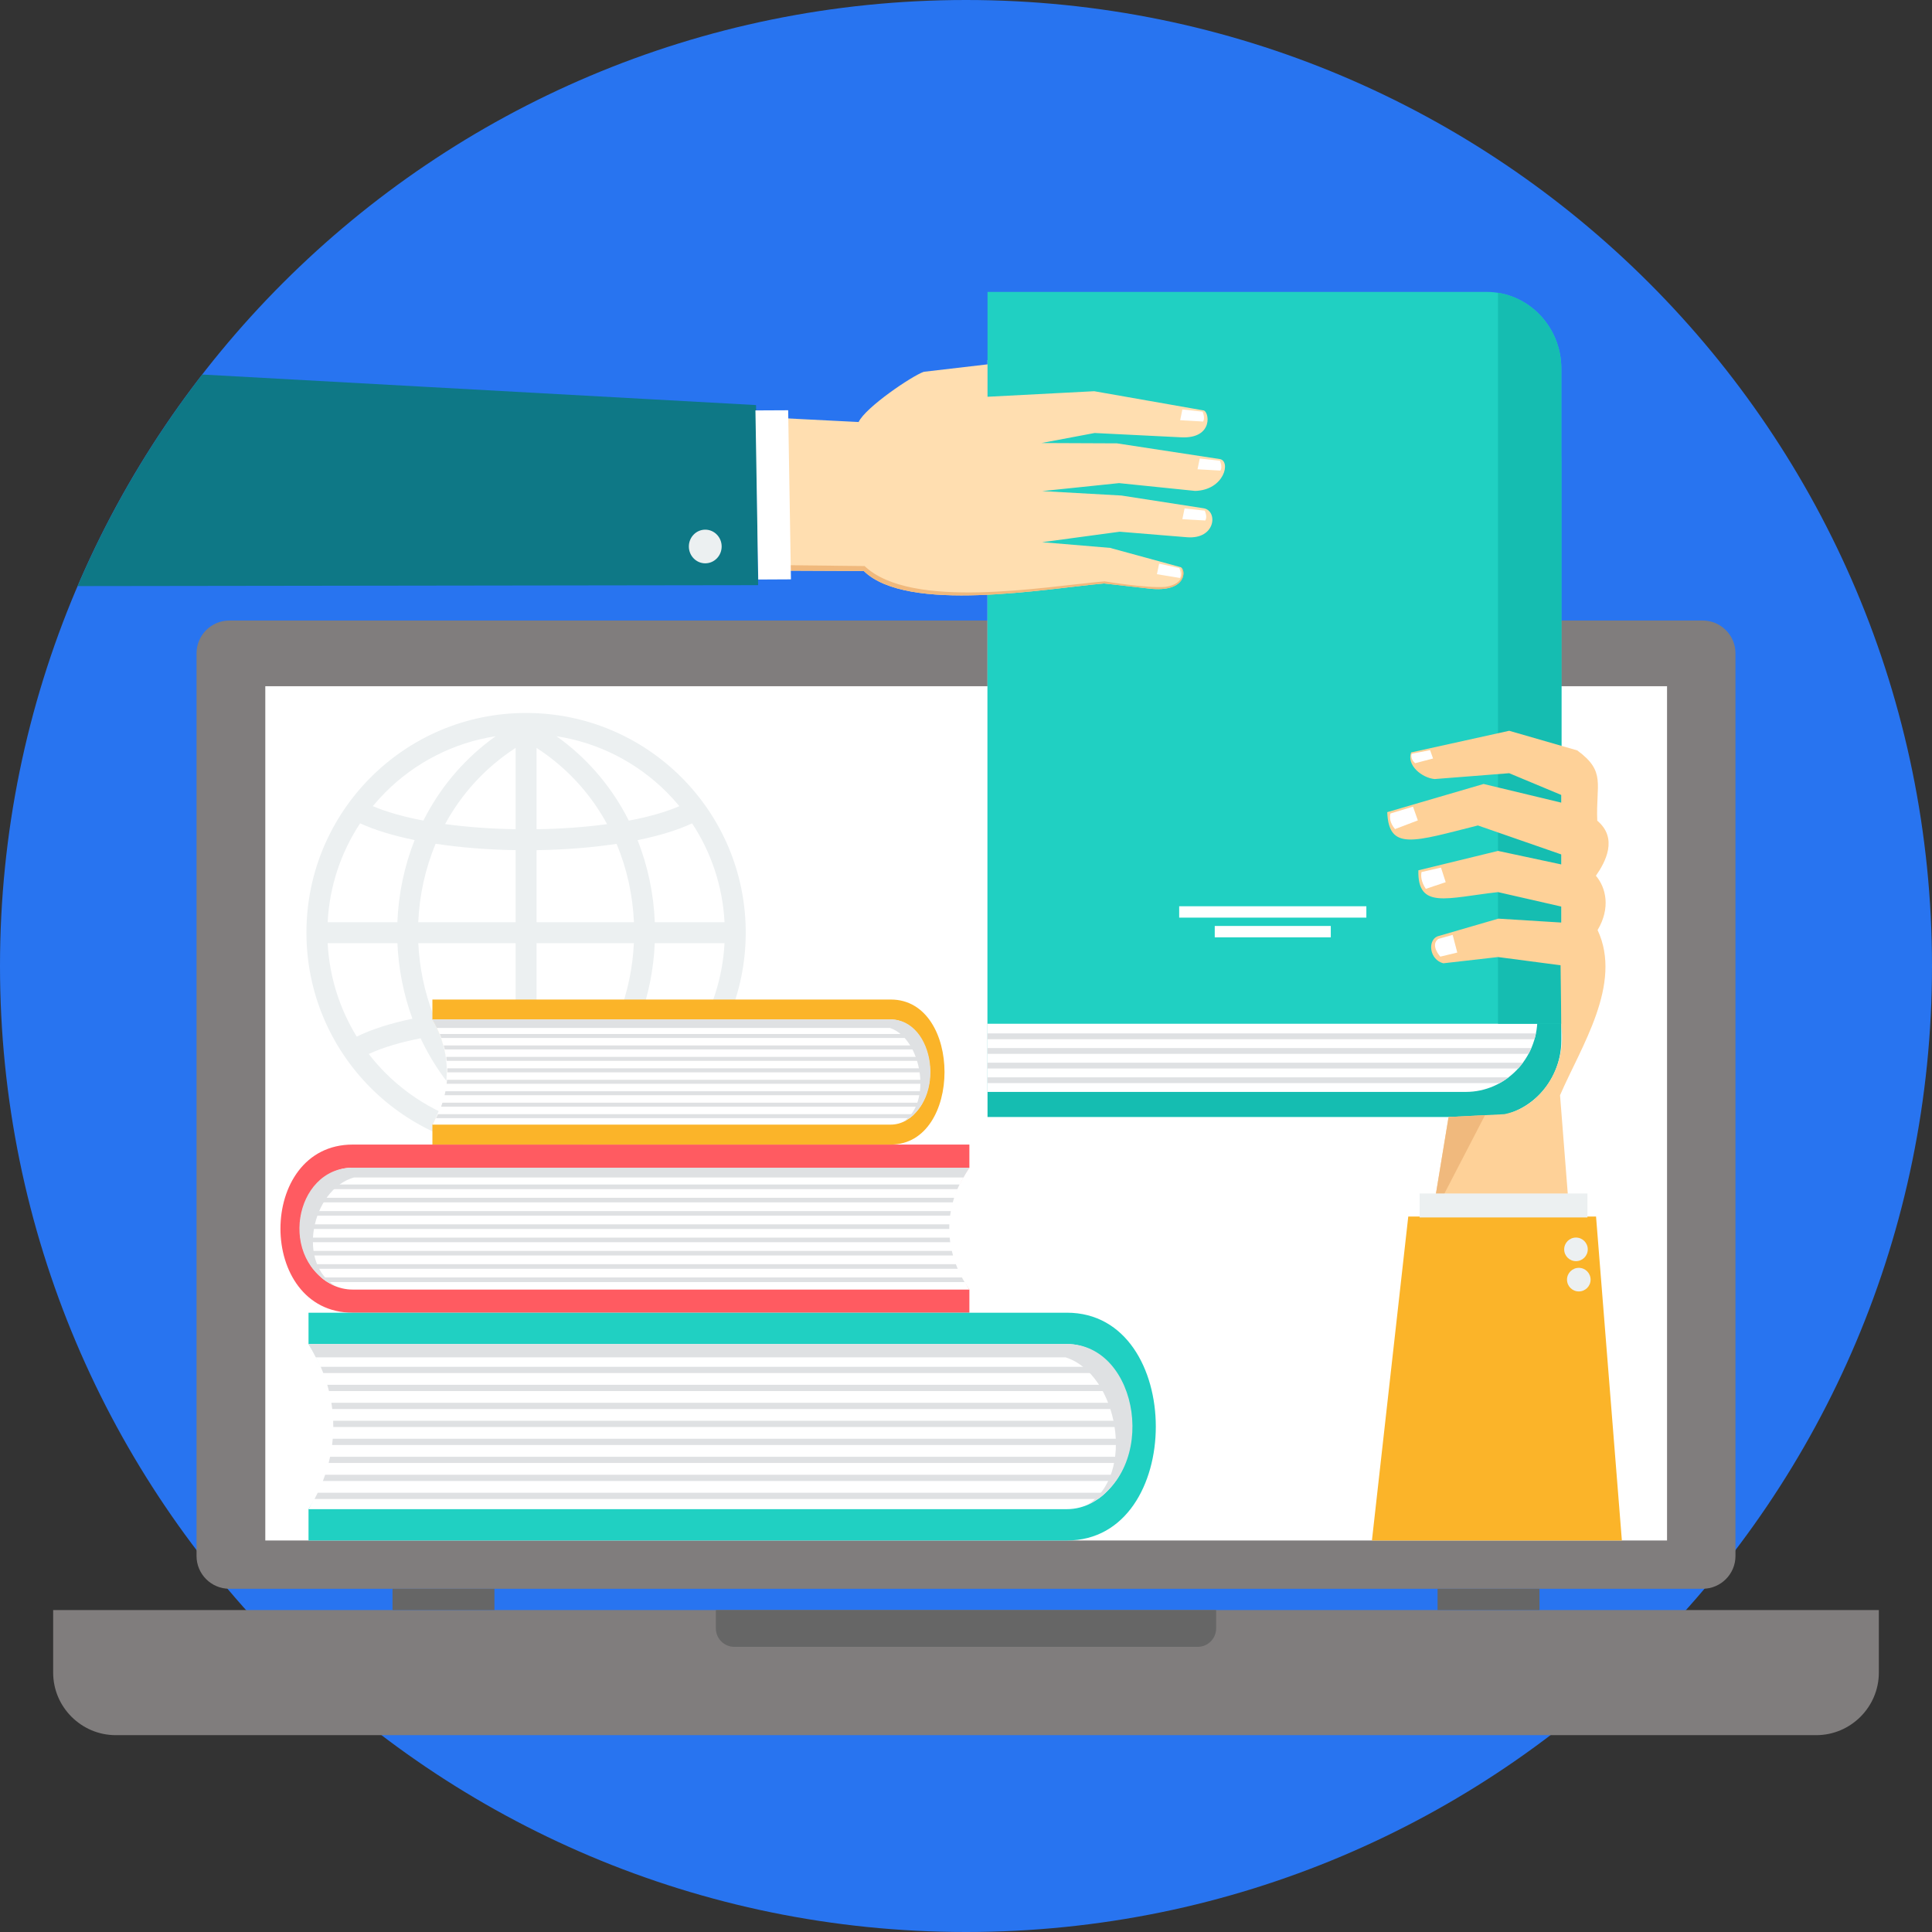 <?xml version="1.0" encoding="iso-8859-1"?>
<!-- Generator: Adobe Illustrator 19.0.0, SVG Export Plug-In . SVG Version: 6.00 Build 0)  -->
<svg version="1.1" id="Layer_1" xmlns="http://www.w3.org/2000/svg" xmlns:xlink="http://www.w3.org/1999/xlink" x="0px" y="0px"
	 viewBox="0 0 512 512" style="enable-background:new 0 0 512 512;" xml:space="preserve">
<rect x="0" y="0" width="512" height="512" fill="#333333" stroke="none"/>
<path style="fill:#2874f0;" d="M256.001,0C397.385,0,512,114.616,512,256.001S397.385,512,256.001,512
	C114.614,512,0,397.386,0,256.001S114.614,0,256.001,0z"/>
<path style="fill:#807D7D;" d="M14.088,426.684h483.825v16.576c0,9.115-7.457,16.573-16.575,16.573H30.663
	c-9.115,0-16.575-7.458-16.575-16.573L14.088,426.684L14.088,426.684z"/>
<path style="fill:#666666;" d="M189.713,426.684H322.29v4.873c0,2.681-2.194,4.872-4.874,4.872H194.583
	c-2.681,0-4.871-2.191-4.871-4.872V426.684z"/>
<path style="fill:#807D7D;" d="M60.754,164.447h390.495c4.768,0,8.669,3.9,8.669,8.669v239.253c0,4.768-3.9,8.669-8.669,8.669
	H60.754c-4.768,0-8.669-3.9-8.669-8.669V173.116C52.086,168.348,55.986,164.447,60.754,164.447z"/>
<path style="fill:#FFFFFF;" d="M70.308,181.856h371.475v226.389H70.308V181.856z"/>
<path style="fill:#666666;" d="M104.02,421.038h27.009v5.646H104.02V421.038z M380.971,421.038L380.971,421.038h27.009v5.646
	h-27.009V421.038z"/>
<path style="fill:#ECF0F1;" d="M139.419,188.943c16.075,0,30.626,6.515,41.161,17.05c10.532,10.532,17.047,25.085,17.047,41.16
	c0,16.074-6.515,30.628-17.047,41.161c-10.535,10.532-25.086,17.047-41.161,17.047s-30.626-6.515-41.16-17.047
	c-10.535-10.533-17.05-25.087-17.05-41.161c0-16.075,6.515-30.628,17.05-41.16C108.792,195.458,123.344,188.943,139.419,188.943z
	 M181.117,279.315L181.117,279.315c-3.671-1.734-8.382-3.126-13.731-4.18c-0.487,1.041-1.005,2.069-1.55,3.085
	c-4.331,8.058-10.477,15.287-18.434,20.99c11.346-1.724,21.503-7.071,29.253-14.822
	C178.249,282.797,179.739,281.102,181.117,279.315L181.117,279.315z M131.436,299.21L131.436,299.21
	c-7.957-5.703-14.103-12.932-18.434-20.989c-0.542-1.01-1.055-2.032-1.541-3.066c-5.34,1.05-10.051,2.44-13.738,4.165
	c1.378,1.783,2.868,3.477,4.459,5.069C109.933,292.138,120.089,297.485,131.436,299.21L131.436,299.21z M94.54,274.715
	L94.54,274.715c3.962-1.963,9.026-3.544,14.757-4.746c-2.36-6.434-3.686-13.21-3.98-20.022H86.832
	C87.305,258.996,90.063,267.442,94.54,274.715L94.54,274.715z M86.831,244.396L86.831,244.396h18.477
	c0.292-7.437,1.818-14.828,4.576-21.775c-5.545-1.127-10.491-2.606-14.448-4.437C90.425,225.777,87.328,234.744,86.831,244.396
	L86.831,244.396z M98.8,213.635L98.8,213.635c3.688,1.578,8.27,2.853,13.402,3.824c0.295-0.585,0.599-1.165,0.912-1.74
	c4.312-7.924,10.393-15.021,18.238-20.613c-11.313,1.739-21.438,7.076-29.172,14.809C100.996,211.1,99.868,212.341,98.8,213.635z
	 M147.484,195.107L147.484,195.107c7.847,5.592,13.928,12.689,18.24,20.613c0.316,0.582,0.622,1.168,0.921,1.759
	c5.141-0.97,9.724-2.25,13.399-3.837c-1.072-1.295-2.201-2.538-3.389-3.726C168.924,202.183,158.798,196.846,147.484,195.107
	L147.484,195.107z M183.411,218.197L183.411,218.197c-3.942,1.84-8.889,3.323-14.448,4.45c2.752,6.942,4.275,14.321,4.567,21.749
	h18.478C191.509,234.749,188.415,225.786,183.411,218.197L183.411,218.197z M192.006,249.947L192.006,249.947h-18.486
	c-0.292,6.804-1.616,13.57-3.971,19.998c5.745,1.2,10.813,2.788,14.755,4.761C188.777,267.434,191.532,258.992,192.006,249.947
	L192.006,249.947z M142.194,198.203L142.194,198.203v21.551c6.449-0.096,12.823-0.546,18.698-1.347l-0.024-0.042
	C156.577,210.479,150.351,203.492,142.194,198.203z M142.194,225.305L142.194,225.305v19.091h25.804
	c-0.305-7.114-1.839-14.173-4.604-20.767C156.753,224.635,149.501,225.194,142.194,225.305z M142.194,249.947L142.194,249.947
	v17.218c7.536,0.114,15.013,0.705,21.82,1.773c2.343-6.084,3.667-12.516,3.971-18.991H142.194z M142.194,272.716L142.194,272.716
	v23.358c8.21-5.38,14.466-12.482,18.765-20.477c0.253-0.47,0.499-0.945,0.739-1.422
	C155.601,273.303,148.938,272.818,142.194,272.716z M136.644,296.074L136.644,296.074v-23.356c-6.737,0.109-13.394,0.6-19.494,1.476
	c0.236,0.47,0.48,0.938,0.728,1.403C122.177,283.594,128.434,290.694,136.644,296.074z M136.644,267.169L136.644,267.169v-17.223
	h-25.791c0.304,6.482,1.633,12.925,3.981,19.013C121.645,267.886,129.119,267.291,136.644,267.169z M136.644,244.396
	L136.644,244.396V225.3c-7.298-0.116-14.547-0.68-21.191-1.694c-2.773,6.599-4.308,13.668-4.612,20.79H136.644z M136.644,219.752
	L136.644,219.752v-21.549c-8.158,5.289-14.383,12.276-18.674,20.161l-0.014,0.026C123.834,219.194,130.202,219.647,136.644,219.752z
	"/>
<path style="fill:#FF5B61;" d="M93.471,303.322h163.425v6.126c-7.737,10.968-6.461,23.165,0,32.304v6.13H93.471
	C67.94,347.882,67.94,303.323,93.471,303.322L93.471,303.322z"/>
<path style="fill:#FFFFFF;" d="M256.896,341.752c-6.596-10.767-7.095-21.535,0-32.304H93.47c-7.684,0-13.988,7.282-13.988,16.154
	c0,8.872,6.304,16.15,13.988,16.15H256.896z"/>
<g>
	<path style="fill:#DFE1E3;" d="M255.33,312.05c0.471-0.865,0.994-1.734,1.565-2.602H93.469c-15.628,0-20.012,24.91-4.248,31.529
		c-10.764-5.827-6.745-25.685,4.552-28.928H255.33z"/>
	<path style="fill:#DFE1E3;" d="M253.715,315.127H82.853c0.315-0.427,0.651-0.833,1.001-1.22h170.414
		C254.072,314.312,253.887,314.719,253.715,315.127L253.715,315.127z M81.424,317.425L81.424,317.425
		c-0.203,0.397-0.394,0.803-0.567,1.219h171.635c0.11-0.407,0.231-0.813,0.362-1.219H81.424z M80.08,320.944L80.08,320.944
		c-0.106,0.401-0.198,0.807-0.277,1.22h171.979c0.054-0.407,0.116-0.813,0.19-1.22H80.08z M79.517,324.463L79.517,324.463
		c-0.025,0.377-0.035,0.757-0.035,1.138l0.001,0.083h172.08c-0.001-0.405,0.006-0.812,0.022-1.22L79.517,324.463L79.517,324.463z
		 M79.633,327.981L79.633,327.981c0.054,0.413,0.12,0.819,0.2,1.22H251.82c-0.058-0.403-0.105-0.812-0.144-1.22H79.633z
		 M80.454,331.502L80.454,331.502c0.143,0.414,0.303,0.819,0.474,1.219h171.632c-0.114-0.405-0.217-0.811-0.312-1.219H80.454z
		 M82.129,335.02L82.129,335.02c0.266,0.422,0.547,0.83,0.845,1.22h170.827c-0.172-0.404-0.336-0.811-0.49-1.22H82.129z
		 M85.128,338.538L85.128,338.538c0.52,0.449,1.068,0.857,1.639,1.22h168.835c-0.24-0.401-0.47-0.807-0.692-1.22H85.128
		L85.128,338.538z"/>
</g>
<path style="fill:#20D0C2;" d="M282.751,347.882H81.763v8.3c9.516,14.857,7.946,31.38,0,43.763v8.301h200.987
	C314.151,408.245,314.151,347.882,282.751,347.882L282.751,347.882z"/>
<path style="fill:#FFFFFF;" d="M81.763,399.944c8.112-14.587,8.725-29.175,0-43.763h200.987c9.451,0,17.206,9.864,17.206,21.884
	c0,12.017-7.755,21.879-17.206,21.879H81.763z"/>
<g>
	<path style="fill:#DFE1E3;" d="M83.689,359.707c-0.581-1.175-1.222-2.35-1.926-3.526h200.987c19.223,0,24.614,33.744,5.225,42.713
		c13.239-7.895,8.296-34.795-5.598-39.188H83.689z"/>
	<path style="fill:#DFE1E3;" d="M85.677,363.873H295.81c-0.388-0.578-0.8-1.13-1.233-1.654H84.998
		C85.236,362.768,85.463,363.321,85.677,363.873z M297.567,366.987L297.567,366.987c0.25,0.536,0.483,1.086,0.699,1.652H87.181
		c-0.135-0.553-0.285-1.102-0.448-1.652H297.567z M299.22,371.753L299.22,371.753c0.13,0.545,0.243,1.095,0.34,1.653H88.052
		c-0.065-0.551-0.143-1.1-0.231-1.653H299.22z M299.913,376.52L299.913,376.52c0.029,0.512,0.044,1.026,0.044,1.544v0.11H88.323
		c0.004-0.549-0.007-1.101-0.028-1.654H299.913L299.913,376.52z M299.767,381.288L299.767,381.288
		c-0.065,0.556-0.146,1.108-0.244,1.653H88.007c0.07-0.548,0.129-1.101,0.174-1.653H299.767L299.767,381.288z M298.76,386.056
		L298.76,386.056c-0.177,0.562-0.37,1.112-0.581,1.65H87.097c0.14-0.548,0.269-1.097,0.383-1.65H298.76L298.76,386.056z
		 M296.7,390.822L296.7,390.822c-0.327,0.573-0.672,1.125-1.038,1.651H85.569c0.213-0.546,0.414-1.096,0.604-1.651H296.7z
		 M293.012,395.589L293.012,395.589c-0.639,0.607-1.312,1.161-2.014,1.653H83.359c0.294-0.546,0.578-1.095,0.849-1.653H293.012z"/>
</g>
<path style="fill:#FBB429;" d="M236.072,264.887h-121.48v5.287c5.752,9.46,4.803,19.978,0,27.861v5.287h121.48
	C255.051,303.321,255.051,264.886,236.072,264.887L236.072,264.887z"/>
<path style="fill:#FFFFFF;" d="M114.592,298.034c4.904-9.286,5.274-18.574,0-27.861h121.48c5.713,0,10.4,6.279,10.4,13.931
	c0,7.653-4.687,13.931-10.4,13.931L114.592,298.034L114.592,298.034z"/>
<g>
	<path style="fill:#DFE1E3;" d="M115.755,272.417c-0.351-0.747-0.738-1.496-1.163-2.243h121.48c11.618,0,14.877,21.482,3.158,27.194
		c8.004-5.026,5.016-22.154-3.382-24.951H115.755z"/>
	<path style="fill:#DFE1E3;" d="M116.957,275.069h127.01c-0.236-0.369-0.484-0.718-0.747-1.053H116.546
		C116.692,274.366,116.829,274.716,116.957,275.069L116.957,275.069z M245.026,277.053L245.026,277.053
		c0.153,0.342,0.295,0.692,0.424,1.05H117.865c-0.08-0.35-0.172-0.7-0.269-1.05H245.026L245.026,277.053z M246.027,280.088
		L246.027,280.088c0.079,0.344,0.146,0.694,0.205,1.05H118.393c-0.039-0.35-0.086-0.7-0.139-1.05H246.027L246.027,280.088z
		 M246.445,283.121L246.445,283.121c0.019,0.327,0.027,0.654,0.027,0.983l-0.001,0.071H118.556c0.004-0.35-0.002-0.701-0.015-1.054
		H246.445z M246.358,286.156L246.358,286.156c-0.039,0.356-0.088,0.706-0.15,1.054H118.366c0.041-0.35,0.077-0.7,0.105-1.054
		H246.358L246.358,286.156z M245.748,289.193L245.748,289.193c-0.106,0.357-0.225,0.707-0.351,1.05H117.816
		c0.084-0.349,0.161-0.699,0.232-1.05H245.748L245.748,289.193z M244.504,292.228L244.504,292.228
		c-0.198,0.364-0.407,0.714-0.627,1.05H116.894c0.127-0.348,0.249-0.698,0.363-1.05H244.504z M242.273,295.262L242.273,295.262
		c-0.386,0.388-0.792,0.739-1.218,1.053h-125.5c0.178-0.348,0.349-0.698,0.513-1.053H242.273z"/>
</g>
<path style="fill:#15BDB1;" d="M393.987,102.079H261.705v193.942h132.281c10.881,0,19.781-9.126,19.781-20.28v-153.38
	C413.767,111.204,404.868,102.079,393.987,102.079L393.987,102.079z"/>
<path style="fill:#FFFFFF;" d="M388.476,95.424H261.705v193.942h126.771c10.426,0,18.956-8.746,18.956-19.434V114.861
	C407.431,104.169,398.902,95.424,388.476,95.424z"/>
<path style="fill:#20D0C2;" d="M393.987,77.359H261.705v193.942h152.062V97.64C413.767,86.486,404.868,77.36,393.987,77.359
	L393.987,77.359z"/>
<path style="fill:#15BDB1;" d="M396.992,271.301h16.775V97.64c0-10.108-7.307-18.55-16.775-20.046V271.301z"/>
<path style="fill:#DFE1E3;" d="M399.778,285.508H261.705v1.532h135.731C398.255,286.586,399.036,286.075,399.778,285.508z
	 M261.705,273.862L261.705,273.862v1.535h144.956c0.146-0.504,0.271-1.016,0.377-1.535H261.705z M261.705,277.745L261.705,277.745
	v1.532h143.373c0.269-0.499,0.519-1.008,0.743-1.532H261.705z M261.705,281.628L261.705,281.628v1.532h140.626
	c0.443-0.489,0.864-1.001,1.257-1.532H261.705z"/>
<path style="fill:#FFFFFF;" d="M362.099,240.167h-49.605v3.013h49.605V240.167z M352.674,245.39L352.674,245.39h-30.753v3.014
	h30.753V245.39z"/>
<path style="fill:#FED198;" d="M417.987,198.866l-18.035-5.204l-25.994,5.738c-1.246,3.408,2.88,6.761,6.246,7.057l19.748-1.549
	l13.815,5.769v2.033l-20.602-4.948l-25.533,7.465c0.407,10.42,7.171,7.743,24.024,3.528l22.111,7.683v2.646l-16.775-3.586
	l-21.113,5.142c-0.244,10.456,7.533,7.289,21.113,5.779l16.775,3.83v4.233l-16.695-1.034l-16.197,4.711
	c-2.587,1.178-2.058,6.15,1.61,7.122l14.507-1.654l16.572,2.176l0.203,16.365c1.383,10.566-5.297,21.186-15.093,23.098
	l-14.801,0.756l-4.373,26.613h36.468l-2.545-32.38c5.515-12.819,16.668-29.468,9.952-43.777c3.473-5.831,2.257-11.226-0.449-14.393
	c2.539-3.638,5.921-9.931,0.365-14.592C422.876,207.743,425.698,204.505,417.987,198.866L417.987,198.866z"/>
<path style="fill:#F0B97D;" d="M383.896,296.021l-4.396,26.614l14.048-27.107L383.896,296.021z"/>
<path style="fill:#FBB429;" d="M422.969,322.398l6.843,85.847h-66.236l9.628-85.847H422.969L422.969,322.398z"/>
<g>
	<path style="fill:#ECF0F1;" d="M420.688,316.283h-44.476v6.352h44.476V316.283z"/>
	<path style="fill:#ECF0F1;" d="M417.65,327.967c1.727,0,3.125,1.399,3.125,3.127c0,1.726-1.398,3.124-3.125,3.124
		c-1.726,0-3.126-1.398-3.126-3.124C414.524,329.366,415.924,327.967,417.65,327.967z"/>
	<path style="fill:#ECF0F1;" d="M418.4,335.993c1.726,0,3.125,1.402,3.125,3.127c0,1.727-1.399,3.125-3.125,3.125
		s-3.127-1.398-3.127-3.125C415.272,337.394,416.674,335.993,418.4,335.993z"/>
</g>
<g>
	<path style="fill:#FFFFFF;" d="M375.029,202.255l4.745-1.242l-0.786-2.224l-4.855,0.962
		C373.867,200.264,373.988,201.359,375.029,202.255L375.029,202.255z"/>
	<path style="fill:#FFFFFF;" d="M369.698,219.717l6.046-2.301l-1.284-3.64l-5.973,1.807
		C368.222,216.546,368.272,218.035,369.698,219.717L369.698,219.717z"/>
	<path style="fill:#FFFFFF;" d="M377.855,235.55l5.27-1.76l-1.247-3.871l-5.152,1.18
		C376.515,232.044,376.581,233.692,377.855,235.55L377.855,235.55z"/>
	<path style="fill:#FFFFFF;" d="M381.184,248.814l3.788-1.06l1.222,4.683l-4.501,1.081
		C381.694,253.519,378.903,250.444,381.184,248.814z"/>
</g>
<path style="fill:#FFDEB0;" d="M228.913,151.317l-27.974-0.121l-0.543-40.733l27.15,1.376c1.816-3.871,14.034-12.161,17.257-13.308
	l16.902-1.975v8.59l28.277-1.47l28.816,5.063c1.689-0.044,2.999,7.591-5.781,7.153l-22.931-1.142l-14.101,2.658l20.025,0.086
	l27.222,4.161c3.059,0.464,1.258,8.242-6.516,8.441l-20.153-2.065l-20.37,2.116l20.993,1.174l21.769,3.374
	c3.856,0.598,3.287,8.31-4.404,7.678l-17.823-1.464l-20.548,2.776l18.002,1.511l18.65,5.096c1.46,0.398,1.994,6.86-8.298,5.69
	l-11.947-1.357C277.322,155.953,240.464,162.631,228.913,151.317z"/>
<path style="fill:#F0B97D;" d="M228.913,151.317l-27.974-0.121l-0.02-1.499l28.209,0.315c12.381,11.769,47.597,5.429,63.608,4.05
	c0,0,11.099,1.884,16.118,1.469c5.731-0.818,4.543-4.947,3.977-5.24c1.46,0.398,1.994,6.86-8.298,5.69l-11.947-1.357
	C277.322,155.953,240.464,162.631,228.913,151.317L228.913,151.317z"/>
<path style="fill:#0E7886;" d="M200.36,107.349l0.55,47.726l-180.34,0.244c8.631-20.153,19.774-38.969,33.032-56.066L200.36,107.349
	z"/>
<path style="fill:#FFFFFF;" d="M208.87,108.724l0.74,44.81l-8.671,0.045l-0.741-44.813L208.87,108.724L208.87,108.724z"/>
<path style="fill:#ECF0F1;" d="M191.246,144.781c0.025,2.465-1.904,4.479-4.303,4.505c-2.4,0.026-4.366-1.952-4.388-4.414
	c-0.024-2.465,1.904-4.482,4.304-4.505C189.258,140.342,191.224,142.318,191.246,144.781z"/>
<g>
	<path style="fill:#FFFFFF;" d="M313.34,108.514l5.342,0.585c0.5,1.149,0.488,1.978,0.155,2.612l-6.081-0.35L313.34,108.514z"/>
	<path style="fill:#FFFFFF;" d="M317.941,121.515l5.341,0.585c0.5,1.151,0.487,1.979,0.156,2.613l-6.081-0.35L317.941,121.515z"/>
	<path style="fill:#FFFFFF;" d="M313.924,134.739l5.342,0.586c0.5,1.149,0.488,1.978,0.155,2.612l-6.081-0.35L313.924,134.739
		L313.924,134.739z"/>
	<path style="fill:#FFFFFF;" d="M307.18,149.384l5.342,1.154c0.5,1.201,0.488,2.03,0.155,2.627l-6.081-0.998L307.18,149.384
		L307.18,149.384z"/>
</g>
<g>
</g>
<g>
</g>
<g>
</g>
<g>
</g>
<g>
</g>
<g>
</g>
<g>
</g>
<g>
</g>
<g>
</g>
<g>
</g>
<g>
</g>
<g>
</g>
<g>
</g>
<g>
</g>
<g>
</g>
</svg>
